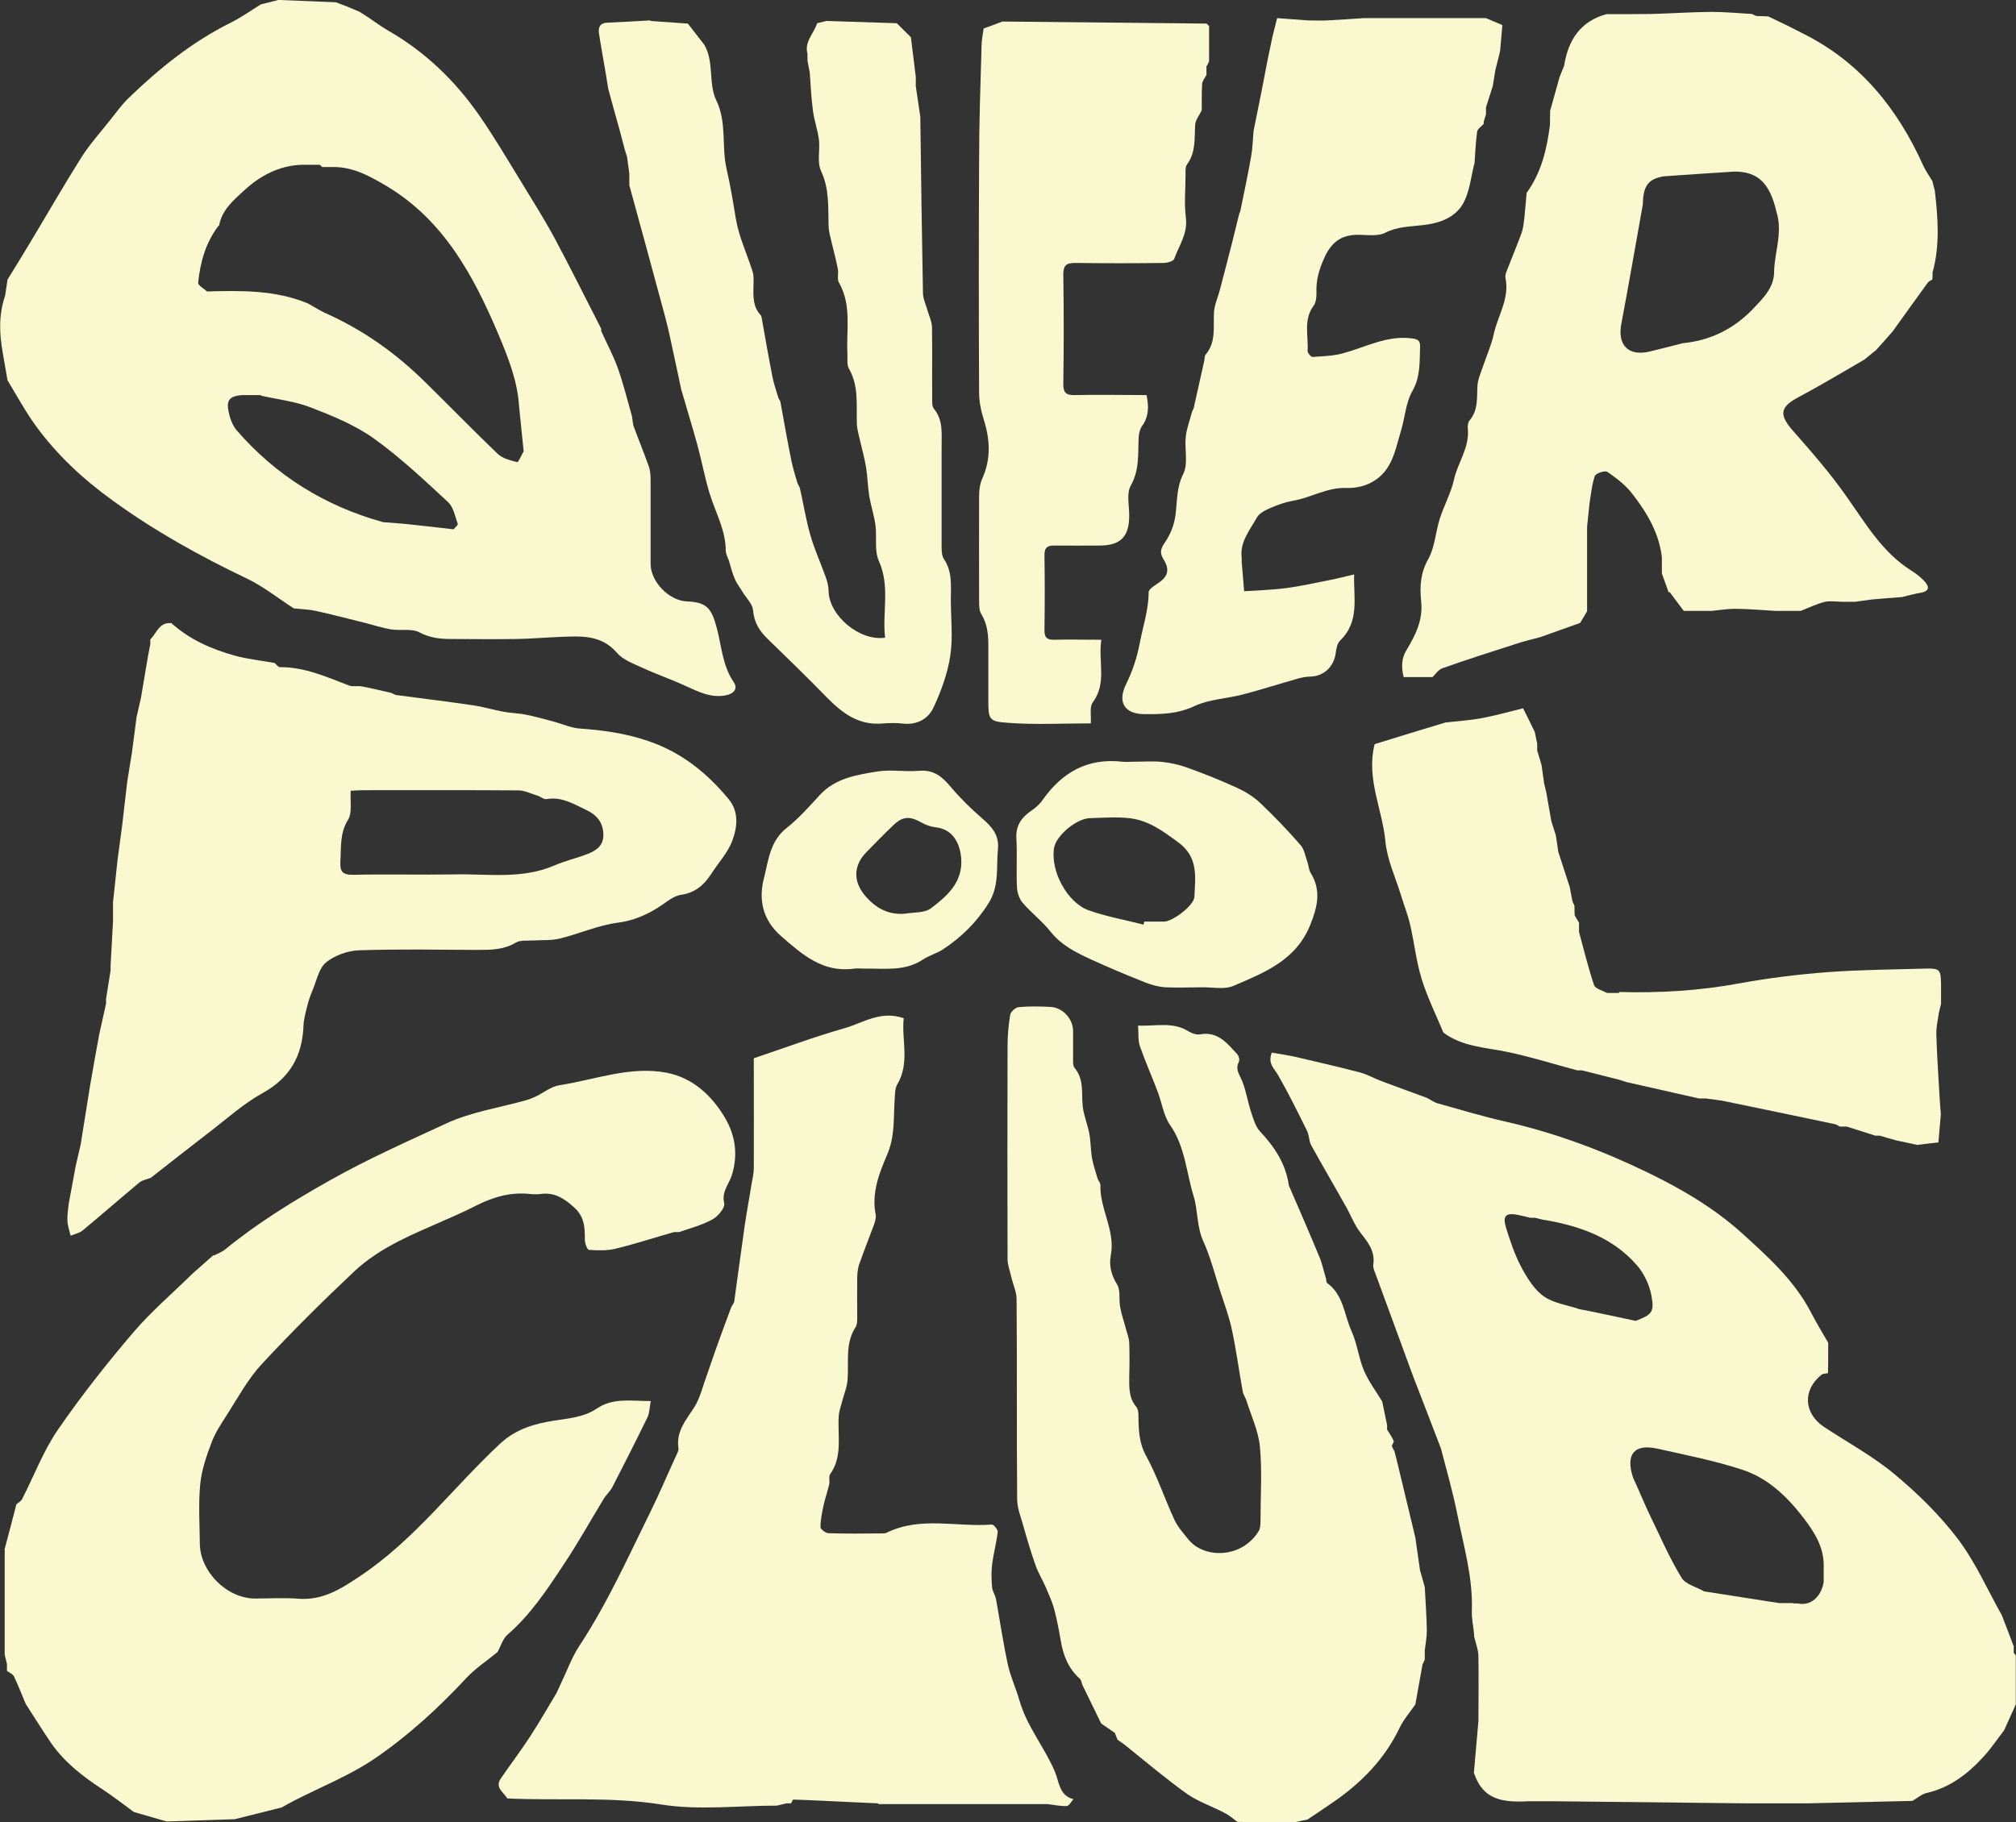 <svg width="146" height="132" viewBox="0 0 146 132" fill="none" xmlns="http://www.w3.org/2000/svg">
<rect x="0" y="0" width="146" height="132" fill="#333333" stroke="none"/>
<g clip-path="url(#clip0_15_537)">
<path d="M145.835 119.215C145.835 119.393 145.835 119.557 145.835 119.735C145.89 119.79 145.931 119.844 145.985 119.899C145.985 121.089 145.985 122.278 145.985 123.468C145.699 124.097 145.426 124.712 145.14 125.341C144.662 125.957 144.226 126.613 143.707 127.188C142.562 128.459 141.252 129.485 139.533 129.881C139.165 129.963 138.838 130.264 138.497 130.456C135.946 130.51 133.408 130.579 130.858 130.634C129.439 130.634 128.02 130.634 126.615 130.634C121.964 130.579 117.326 130.538 112.674 130.483C111.992 130.483 111.31 130.483 110.642 130.483C108.35 130.62 107.313 130.087 106.74 128.418C106.849 127.174 106.958 125.916 107.068 124.671C107.068 123.113 107.095 121.554 107.068 119.995C107.068 119.502 106.863 119.024 106.754 118.532C106.754 118.477 106.754 118.422 106.754 118.367C106.699 117.807 106.576 117.246 106.59 116.699C106.686 114.251 105.976 111.913 105.512 109.561C105.199 108.002 104.749 106.471 104.353 104.925C103.671 103.161 103.003 101.397 102.32 99.647C101.434 97.227 100.547 94.82 99.66 92.4C99.565 92.14 99.415 91.839 99.456 91.593C99.606 90.567 98.992 89.911 98.446 89.186C98.078 88.694 97.86 88.106 97.56 87.559C96.7 86.014 95.8 84.496 94.954 82.951C94.791 82.65 94.818 82.239 94.654 81.911C93.986 80.558 93.317 79.204 92.567 77.891C92.294 77.412 91.79 77.057 92.103 76.25C92.649 76.346 93.222 76.428 93.781 76.551C95.35 76.92 96.932 77.276 98.487 77.686C99.019 77.823 99.524 78.123 100.042 78.315C101.134 78.725 102.239 79.122 103.344 79.532C103.589 79.655 103.821 79.833 104.08 79.915C105.731 80.38 107.381 80.872 109.059 81.255C112.606 82.062 115.975 83.32 119.235 84.892C121.732 86.096 124.119 87.49 126.192 89.364C128.075 91.073 129.957 92.769 131.158 95.08C131.54 95.832 131.99 96.543 132.399 97.268C132.399 97.432 132.399 97.61 132.399 97.774C132.399 98.334 132.399 98.909 132.385 99.469C132.222 99.51 132.017 99.497 131.908 99.592C130.53 100.7 130.626 102.382 132.099 103.367C133.818 104.502 135.646 105.486 137.214 106.799C138.892 108.194 140.488 109.766 141.798 111.489C143.066 113.171 143.939 115.168 144.976 117.014C145.262 117.752 145.549 118.491 145.822 119.229L145.835 119.215ZM111.842 88.379C111.61 88.325 111.392 88.27 111.16 88.215C111.051 88.215 110.942 88.215 110.819 88.215C110.532 88.147 110.246 88.065 109.946 88.01C109.046 87.832 108.8 88.065 109.073 88.954C109.373 89.911 109.7 90.895 110.164 91.771C110.587 92.564 111.105 93.412 111.801 93.904C112.51 94.41 113.506 94.533 114.379 94.834C114.707 94.902 115.034 94.957 115.361 95.025C116.398 95.244 117.421 95.463 118.458 95.681C119.604 95.244 119.822 95.066 119.604 93.89C119.467 93.097 119.072 92.263 118.553 91.661C116.794 89.637 114.406 88.803 111.828 88.366L111.842 88.379ZM129.862 116.152H130.203C131.103 116.357 131.894 115.687 132.072 114.607C132.072 114.265 132.072 113.923 132.072 113.595C132.14 112.132 131.417 110.997 130.571 109.903C129.412 108.399 128.034 107.086 126.233 106.484C124.214 105.814 122.1 105.404 120.027 104.939C118.362 104.57 117.721 105.336 118.253 106.99C118.321 107.195 118.444 107.401 118.526 107.606C118.853 108.344 119.167 109.096 119.522 109.835C120.245 111.325 120.913 112.87 121.773 114.279C122.059 114.771 122.85 114.949 123.41 115.277C124.31 115.414 125.224 115.564 126.124 115.701C127.024 115.838 127.938 115.988 128.839 116.125C129.18 116.125 129.521 116.125 129.862 116.125V116.152Z" fill="#FAF8CE"/>
<path d="M20.258 5.26197e-06C21.608 0.055 22.972 0.109 24.323 0.164C24.609 0.273 24.895 0.383 25.182 0.492C25.468 0.615 25.741 0.725 26.028 0.848C26.205 0.957 26.369 1.067 26.546 1.176C27.064 1.518 27.555 1.887 28.087 2.202C30.761 3.733 32.93 5.812 34.676 8.314C35.754 9.859 36.709 11.487 37.691 13.086C38.523 14.454 39.382 15.808 40.146 17.216C41.319 19.404 42.411 21.619 43.543 23.821C43.543 23.876 43.529 23.944 43.543 23.985C43.938 24.874 44.416 25.749 44.743 26.665C45.139 27.787 45.425 28.949 45.753 30.098C45.821 30.371 45.807 30.672 45.903 30.918C46.257 31.889 46.653 32.833 46.994 33.803C47.089 34.09 47.117 34.405 47.117 34.72C47.117 36.757 47.117 38.808 47.117 40.846C47.117 42.145 48.467 43.526 49.763 43.567C51.195 43.622 51.536 44.073 51.918 45.522C52.259 46.822 52.328 48.23 53.132 49.406C53.46 49.885 53.16 50.267 52.519 50.377C51.441 50.568 50.554 50.09 49.627 49.679C48.59 49.201 47.512 48.832 46.476 48.353C45.848 48.066 45.111 47.792 44.675 47.286C43.516 45.946 42.029 46.083 40.528 46.138C39.491 46.179 38.441 46.275 37.404 46.288C35.822 46.316 34.24 46.288 32.644 46.288C31.852 46.288 31.129 46.206 30.379 45.81C29.806 45.509 29.001 45.7 28.306 45.591C27.665 45.481 27.037 45.276 26.396 45.112C25.223 44.825 24.05 44.511 22.863 44.251C22.345 44.141 21.799 44.128 21.281 44.073C20.148 43.348 19.084 42.487 17.884 41.912C14.474 40.285 11.2 38.466 8.131 36.237C6.03 34.72 4.161 32.983 2.633 30.904C1.856 29.838 1.228 28.675 0.546 27.554C0.423 26.87 0.314 26.187 0.192 25.517C-0.054 24.136 -0.095 22.768 0.369 21.428C0.423 21.031 0.492 20.635 0.546 20.252C1.092 19.363 1.651 18.461 2.183 17.572C3.424 15.507 4.625 13.415 5.907 11.377C6.521 10.42 7.299 9.558 8.008 8.656C8.431 8.136 8.813 7.589 9.29 7.124C11.541 4.95 13.942 3.008 16.765 1.614C17.502 1.244 18.184 0.752 18.893 0.315C19.344 0.205 19.794 0.096 20.244 -0.027L20.258 5.26197e-06ZM15.838 16.341C14.897 17.558 14.501 18.994 14.351 20.484C14.337 20.676 14.774 20.908 14.992 21.113C17.461 21.045 19.944 21.004 22.29 21.975C22.713 22.207 23.108 22.467 23.545 22.672C26.26 23.876 28.633 25.558 30.747 27.636C32.521 29.373 34.253 31.164 36.04 32.873C36.395 33.215 36.968 33.352 37.459 33.475C37.541 33.502 37.759 32.969 37.923 32.696C37.813 31.616 37.704 30.549 37.595 29.469C37.486 27.609 36.804 25.899 36.095 24.218C34.294 19.965 32.139 15.958 28.006 13.483C26.873 12.813 25.714 12.157 24.35 12.102C24.009 12.102 23.681 12.102 23.34 12.102C23.286 12.047 23.218 11.992 23.163 11.938C22.713 11.938 22.263 11.938 21.813 11.938C20.189 12.006 18.839 12.731 17.679 13.798C16.902 14.509 16.056 15.22 15.865 16.355L15.838 16.341ZM18.893 28.621C18.784 28.621 18.675 28.621 18.566 28.621C18.512 28.621 18.443 28.621 18.389 28.621H17.543C16.656 28.689 16.384 28.963 16.547 29.783C16.643 30.262 16.82 30.795 17.134 31.164C19.985 34.46 23.545 36.661 27.746 37.824C28.306 37.865 28.865 37.906 29.424 37.96C30.57 38.084 31.702 38.207 32.848 38.343C32.957 38.207 33.189 38.029 33.148 37.947C32.957 37.4 32.834 36.73 32.453 36.374C30.72 34.774 28.988 33.133 27.078 31.766C25.7 30.781 24.077 30.125 22.495 29.51C21.362 29.072 20.108 28.935 18.907 28.662L18.893 28.621Z" fill="#FAF8CE"/>
<path d="M15.495 90.949C15.768 90.799 16.068 90.703 16.3 90.511C18.66 88.583 21.238 86.997 23.884 85.507C26.626 83.961 29.491 82.69 32.328 81.377C34.129 80.543 36.175 80.242 38.112 79.695C38.357 79.627 38.589 79.531 38.821 79.421C39.38 79.148 39.913 78.71 40.499 78.615C43.091 78.218 45.655 77.193 48.302 77.712C50.157 78.081 51.535 79.326 52.517 80.994C53.294 82.334 53.444 83.715 52.994 85.151C52.776 85.808 52.244 86.327 52.449 87.175C52.517 87.49 51.998 88.118 51.589 88.337C50.866 88.734 50.048 88.953 49.257 89.226C49.106 89.281 48.916 89.226 48.752 89.267C47.361 89.664 45.983 90.115 44.578 90.457C43.964 90.607 43.295 90.58 42.654 90.539C42.532 90.539 42.354 90.06 42.354 89.8C42.354 88.912 42.341 88.132 41.549 87.435C40.813 86.778 40.131 86.355 39.149 86.491C38.903 86.519 38.63 86.519 38.385 86.491C36.993 86.341 35.752 86.696 34.497 87.325C32.656 88.269 30.691 88.98 28.85 89.924C27.717 90.511 26.599 91.209 25.671 92.084C23.366 94.258 21.102 96.501 18.946 98.826C17.937 99.92 17.214 101.273 16.409 102.531C16 103.16 15.577 103.803 15.318 104.501C14.949 105.485 14.595 106.497 14.499 107.536C14.363 108.945 14.458 110.367 14.472 111.789C14.472 113.84 16.436 115.796 18.469 115.796C19.519 115.796 20.57 115.727 21.606 115.809C23.366 115.946 24.675 115.112 26.081 114.168C30.023 111.543 32.819 107.741 36.229 104.569C37.389 103.489 38.78 103.119 40.172 102.901C41.249 102.737 42.3 102.654 43.214 102.039C44.4 101.232 45.696 101.492 47.129 101.492C47.033 101.957 47.047 102.354 46.883 102.682C46.065 104.377 45.205 106.046 44.346 107.728C44.182 108.042 43.882 108.302 43.705 108.603C42.722 110.216 41.809 111.871 40.758 113.43C39.585 115.208 38.398 116.985 36.761 118.408C36.407 118.708 36.27 119.255 36.025 119.679C35.275 120.295 34.442 120.842 33.774 121.553C31.769 123.713 29.586 125.71 27.172 127.364C25.371 128.595 23.298 129.416 21.347 130.414C21.02 130.578 20.706 130.756 20.392 130.933C19.26 131.221 18.128 131.494 16.995 131.781C15.359 131.836 13.708 131.891 12.071 131.945C11.28 131.713 10.489 131.494 9.698 131.262C8.961 130.728 8.252 130.168 7.488 129.662C6.042 128.718 4.691 127.693 3.696 126.257C3.068 125.327 2.468 124.37 1.868 123.44C1.581 122.77 1.322 122.086 1.008 121.43C0.926 121.265 0.681 121.17 0.504 121.033C0.504 120.924 0.504 120.814 0.504 120.719C0.504 120.664 0.504 120.595 0.504 120.541C0.449 120.308 0.394 120.089 0.34 119.857C0.34 117.3 0.34 114.756 0.34 112.199C0.626 111.119 0.913 110.052 1.186 108.972C1.322 108.849 1.513 108.753 1.595 108.603C2.454 106.935 3.123 105.13 4.173 103.598C5.864 101.137 7.72 98.785 9.657 96.515C10.953 94.997 12.494 93.684 13.926 92.275C14.431 91.824 14.949 91.373 15.454 90.922L15.495 90.949Z" fill="#FAF8CE"/>
<path d="M120.845 42.91C120.681 42.459 120.517 41.994 120.354 41.543C120.354 41.434 120.354 41.324 120.354 41.215C120.354 41.105 120.354 40.982 120.354 40.873C120.354 40.709 120.354 40.531 120.354 40.367C120.149 38.589 119.262 37.126 118.212 35.772C117.735 35.143 117.066 34.637 116.411 34.186C116.234 34.063 115.566 34.282 115.497 34.487C115.279 35.116 115.225 35.8 115.115 36.456C115.061 37.017 114.993 37.591 114.938 38.152C114.938 38.835 114.938 39.519 114.938 40.203C114.938 40.367 114.938 40.545 114.938 40.709C114.938 41.611 114.938 42.528 114.938 43.43C114.938 43.717 114.938 43.991 114.938 44.278C114.774 44.565 114.597 44.852 114.433 45.126C113.478 45.468 112.51 45.809 111.555 46.151C110.928 46.315 110.3 46.466 109.7 46.671C107.94 47.232 106.194 47.792 104.462 48.408C104.175 48.503 103.971 48.831 103.739 49.05H101.652C101.488 48.353 101.474 47.737 101.856 47.095C102.511 46.014 103.07 44.907 102.92 43.539C102.811 42.514 102.866 41.516 103.425 40.517C103.916 39.656 103.957 38.548 104.271 37.577C104.571 36.62 105.076 35.731 105.294 34.76C105.567 33.516 106.426 32.436 106.303 31.082C106.276 30.863 106.303 30.59 106.44 30.439C107.067 29.687 106.944 28.812 106.999 27.937C107.026 27.486 107.231 27.034 107.381 26.597C107.64 25.804 107.995 25.038 108.172 24.231C108.459 22.877 109.332 21.647 109.032 20.17C109.004 20.033 109.032 19.883 109.072 19.746C109.441 18.789 109.836 17.845 110.191 16.888C110.3 16.573 110.341 16.232 110.382 15.903C110.45 15.261 110.505 14.618 110.559 13.975C111.623 12.498 112.033 10.803 112.251 9.025C112.251 8.683 112.251 8.355 112.264 8.013C112.483 7.22 112.715 6.427 112.933 5.62C113.042 5.333 113.151 5.059 113.274 4.772C113.56 2.926 114.433 1.545 116.343 1.025C117.434 1.025 118.526 1.025 119.617 1.012C121.049 0.971 122.495 0.875 123.928 0.861C124.91 0.861 125.892 0.957 126.874 1.012C126.983 1.066 127.106 1.121 127.215 1.162C127.501 1.162 127.774 1.176 128.061 1.19C128.511 1.408 128.975 1.627 129.425 1.846C129.82 2.051 130.216 2.242 130.612 2.448C134.731 4.512 137.432 7.876 139.287 12.006C139.465 12.389 139.724 12.745 139.942 13.114C139.997 13.346 140.051 13.565 140.119 13.797C140.351 15.794 140.501 17.777 139.956 19.746C139.956 19.91 139.956 20.074 139.942 20.252C139.833 20.32 139.683 20.375 139.615 20.471C138.755 21.647 137.923 22.823 137.064 24.012C136.668 24.463 136.273 24.915 135.863 25.366C135.577 25.599 135.291 25.817 135.018 26.05C133.449 26.952 131.894 27.896 130.298 28.744C128.893 29.482 128.811 30.029 129.861 31.219C131.198 32.737 132.535 34.268 133.695 35.923C135.1 37.892 136.3 40.011 138.428 41.338C138.755 41.543 139.083 41.803 139.342 42.076C139.71 42.459 139.792 42.815 139.096 42.938C138.633 43.02 138.182 43.143 137.732 43.252C136.996 43.307 136.259 43.362 135.522 43.43C135.127 43.485 134.731 43.539 134.336 43.594C134.049 43.594 133.776 43.594 133.49 43.594C133.053 43.594 132.59 43.512 132.167 43.594C131.567 43.745 130.994 44.018 130.421 44.251C129.807 44.251 129.179 44.251 128.565 44.251C127.597 44.196 126.642 44.114 125.674 44.1C125.101 44.1 124.541 44.196 123.968 44.251C123.286 44.251 122.604 44.251 121.936 44.251C121.595 43.799 121.254 43.348 120.913 42.883L120.845 42.91ZM128.484 19.568C128.552 18.16 129.111 16.765 128.647 15.329C128.17 13.25 127.283 12.416 125.592 12.43C123.9 12.539 122.195 12.649 120.504 12.772C119.371 12.95 118.989 13.469 118.976 14.809C118.457 17.681 117.966 20.566 117.421 23.438C117.121 24.97 117.898 25.817 119.426 25.475C120.244 25.284 121.049 25.065 121.868 24.86C123.914 24.669 125.633 23.78 127.01 22.317C127.72 21.564 128.525 20.785 128.484 19.582V19.568Z" fill="#FAF8CE"/>
<path d="M100.972 105.076C101.027 105.308 101.095 105.527 101.15 105.759C101.6 107.633 102.05 109.506 102.5 111.379C102.609 112.173 102.732 112.966 102.841 113.759C102.95 114.155 103.073 114.552 103.182 114.962C103.237 116.029 103.319 117.082 103.332 118.148C103.332 118.613 103.237 119.092 103.182 119.557C103.182 119.666 103.182 119.789 103.182 119.899C103.182 120.008 103.182 120.117 103.182 120.227L103.018 120.582C102.841 121.54 102.677 122.511 102.5 123.468C102.118 124.028 101.654 124.548 101.368 125.15C100.277 127.433 98.585 129.156 96.525 130.565C95.912 130.989 95.298 131.399 94.684 131.809C94.397 131.864 94.124 131.919 93.838 131.987C92.992 131.987 92.147 131.987 91.301 132.001C90.742 132.001 90.182 131.987 89.609 131.973C89.309 131.754 89.023 131.495 88.695 131.331C87.795 130.852 86.786 130.524 85.967 129.949C84.398 128.828 82.939 127.584 81.438 126.38C81.275 126.257 81.097 126.148 80.934 126.025C80.865 125.861 80.797 125.697 80.743 125.533C80.415 125.3 80.074 125.081 79.747 124.849C79.297 123.919 78.847 123.003 78.396 122.073C78.328 121.923 78.314 121.704 78.205 121.608C77.387 120.883 77.005 119.94 76.828 118.887C76.691 118.094 76.541 117.301 76.337 116.535C76.186 115.988 75.941 115.468 75.723 114.949C75.491 114.429 75.191 113.937 75 113.403C74.659 112.432 74.359 111.434 74.086 110.45C73.909 109.834 73.663 109.219 73.663 108.59C73.622 103.763 73.663 98.936 73.622 94.122C73.622 93.589 73.363 93.042 73.24 92.509C73.145 92.071 72.967 91.633 72.967 91.196C72.954 86.054 72.954 80.926 72.967 75.785C72.967 75.019 73.035 74.253 73.158 73.515C73.199 73.282 73.554 72.968 73.786 72.954C74.55 72.886 75.314 72.899 76.077 72.94C76.95 72.981 77.701 73.788 77.714 74.663C77.714 75.32 77.714 75.963 77.714 76.619C77.714 76.865 77.687 77.193 77.823 77.357C78.519 78.191 78.314 79.162 78.41 80.12C78.478 80.79 78.765 81.446 78.888 82.116C78.997 82.69 78.983 83.292 79.078 83.866C79.174 84.372 79.338 84.878 79.488 85.371C79.542 85.535 79.692 85.685 79.692 85.835C79.638 87.586 80.797 89.145 80.442 90.963C80.306 91.688 80.484 92.372 80.906 93.056C81.165 93.493 81.016 94.15 81.125 94.697C81.22 95.23 81.411 95.763 81.547 96.283C81.629 96.611 81.766 96.925 81.779 97.254C81.807 98.074 81.807 98.895 81.779 99.729C81.779 100.495 81.738 101.247 82.284 101.903C82.434 102.067 82.448 102.382 82.448 102.628C82.461 103.612 82.489 104.529 83.007 105.472C83.812 106.935 84.344 108.563 85.053 110.094C85.299 110.614 85.708 111.079 86.076 111.53C87.236 112.938 89.95 112.884 91.151 110.915C91.273 110.723 91.287 110.422 91.287 110.176C91.287 108.385 91.41 106.593 91.246 104.816C91.137 103.667 90.619 102.573 90.264 101.452C90.196 101.233 90.046 101.042 90.005 100.823C89.732 99.346 89.541 97.855 89.227 96.379C89.023 95.394 88.668 94.45 88.354 93.48C87.972 92.29 87.659 91.046 87.14 89.91C86.663 88.844 86.758 87.682 86.445 86.656C85.913 84.933 85.831 83.06 84.74 81.501C84.276 80.831 84.153 79.942 83.866 79.149C83.444 78.027 82.953 76.933 82.557 75.798C82.407 75.374 82.461 74.868 82.421 74.294C83.716 74.349 84.93 73.993 86.063 74.704C86.308 74.855 86.663 74.978 86.936 74.923C88.218 74.704 88.886 75.593 89.609 76.373C89.719 76.496 89.787 76.783 89.718 76.92C89.432 77.48 89.787 77.863 89.964 78.328C90.25 79.039 90.36 79.819 90.605 80.557C90.769 81.049 90.919 81.596 91.246 81.952C92.297 83.073 93.101 84.277 93.333 85.822C93.333 85.876 93.361 85.931 93.388 85.986C94.111 87.668 94.847 89.336 95.543 91.032C95.761 91.538 95.871 92.098 96.034 92.632C96.061 92.741 96.048 92.905 96.116 92.946C97.303 93.794 97.344 95.244 97.876 96.42C98.285 97.322 98.394 98.361 98.776 99.278C99.117 100.071 99.649 100.782 100.099 101.52C100.222 102.094 100.331 102.655 100.454 103.229C100.454 103.339 100.454 103.448 100.454 103.558C100.563 103.735 100.672 103.9 100.781 104.077C100.836 104.187 100.89 104.296 100.945 104.405C100.89 104.515 100.85 104.638 100.795 104.747C100.85 104.857 100.904 104.98 100.959 105.089L100.972 105.076Z" fill="#FAF8CE"/>
<path d="M63.581 130.633C62.394 130.578 61.207 130.523 60.02 130.468C59.161 130.427 58.315 130.386 57.456 130.359C57.401 130.359 57.346 130.537 57.292 130.633C57.183 130.633 57.074 130.633 56.951 130.633C56.719 130.687 56.487 130.742 56.269 130.797C53.472 130.797 50.608 131.152 47.88 130.715C44.156 130.127 40.445 130.455 36.735 130.277C36.489 129.826 35.807 129.511 36.271 128.828C36.967 127.816 37.703 126.845 38.372 125.819C39.054 124.78 39.668 123.686 40.309 122.633C40.418 122.4 40.514 122.182 40.623 121.949C41.059 121.047 41.4 120.076 41.946 119.242C43.965 116.179 45.465 112.842 47.075 109.574C47.757 108.193 48.357 106.771 48.998 105.376C49.066 105.225 49.162 105.048 49.135 104.897C48.957 103.707 49.653 102.901 50.253 101.984C50.703 101.287 50.894 100.412 51.194 99.605C51.426 98.949 51.645 98.292 51.877 97.636C52.218 96.665 52.586 95.708 52.941 94.737C52.995 94.573 53.145 94.436 53.172 94.286C53.431 92.467 53.663 90.648 53.923 88.843C54.073 87.818 54.264 86.806 54.427 85.78C54.495 85.397 54.591 85.001 54.591 84.618C54.605 82.211 54.591 79.791 54.591 77.384C54.591 77.083 54.591 76.769 54.591 76.659C56.869 75.894 58.983 75.1 61.152 74.485C62.503 74.102 63.771 73.172 65.449 73.76C65.272 75.292 65.913 76.96 64.986 78.546C64.808 78.834 64.822 79.244 64.794 79.613C64.699 80.98 64.835 82.293 64.235 83.674C63.676 84.973 63.103 86.436 63.417 87.982C63.458 88.214 63.376 88.488 63.294 88.72C62.939 89.677 62.557 90.635 62.216 91.606C62.121 91.893 62.094 92.207 62.08 92.522C62.066 93.452 62.08 94.395 62.08 95.325C62.08 95.599 62.094 95.94 61.957 96.145C61.193 97.335 61.48 98.648 61.384 99.933C61.343 100.508 61.098 101.055 60.961 101.615C60.88 101.943 60.757 102.258 60.743 102.586C60.648 104.008 61.043 105.485 60.116 106.798C59.993 106.976 60.116 107.304 60.047 107.55C59.925 108.056 59.747 108.562 59.638 109.068C59.529 109.587 59.42 110.107 59.42 110.627C59.42 110.777 59.788 111.051 59.993 111.064C61.289 111.105 62.598 111.092 63.894 111.078C64.003 111.078 64.126 111.078 64.222 111.023C66.677 109.82 69.296 110.64 71.833 110.435C71.97 110.435 72.27 110.805 72.256 110.969C72.161 111.775 71.942 112.555 71.847 113.362C71.779 113.895 71.806 114.442 71.847 114.975C71.874 115.276 72.079 115.55 72.133 115.85C72.42 117.437 72.652 119.023 72.993 120.595C73.184 121.471 73.579 122.291 73.825 123.166C74.357 125.04 75.626 126.544 76.376 128.294C76.717 129.046 76.676 130.058 77.74 130.332C77.576 130.509 77.426 130.81 77.262 130.824C76.799 130.851 76.335 130.742 75.857 130.687C71.779 130.687 67.7 130.687 63.621 130.687L63.581 130.633Z" fill="#FAF8CE"/>
<path d="M9.536 54.658C9.659 53.755 9.768 52.839 9.891 51.937C10 51.486 10.095 51.02 10.204 50.569C10.382 49.544 10.545 48.532 10.723 47.506C10.777 47.219 10.832 46.932 10.886 46.658C10.886 46.549 10.886 46.426 10.886 46.316C11.35 45.865 11.527 45.045 12.414 45.141C13.737 46.33 15.32 47.028 16.998 47.492C17.939 47.752 18.921 47.848 19.89 48.026C20.012 48.135 20.149 48.327 20.271 48.327C22.058 48.313 23.654 49.038 25.264 49.653C25.537 49.763 25.878 49.667 26.192 49.721C26.901 49.858 27.597 50.022 28.306 50.186C28.442 50.214 28.565 50.337 28.702 50.35C30.543 50.597 32.398 50.815 34.24 51.089C35.004 51.198 35.754 51.431 36.518 51.568C37.036 51.663 37.582 51.663 38.1 51.773C38.782 51.909 39.451 52.101 40.119 52.279C40.733 52.443 41.32 52.716 41.947 52.771C43.652 52.894 45.303 53.113 46.967 53.687C49.368 54.508 51.209 55.998 52.778 57.899C53.542 58.829 53.392 59.977 53.01 60.962C52.669 61.823 51.987 62.548 51.482 63.341C50.964 64.134 50.309 64.681 49.327 64.818C48.959 64.873 48.59 65.092 48.29 65.31C47.212 66.103 46.094 66.664 44.716 66.842C43.297 67.033 41.933 67.649 40.528 67.991C39.914 68.141 39.246 68.086 38.605 68.127C38.182 68.155 37.691 68.086 37.364 68.278C36.477 68.811 35.549 68.811 34.581 68.811C31.716 68.797 28.852 68.743 26.001 68.838C25.182 68.866 24.241 69.208 23.613 69.714C23.095 70.138 22.931 71.026 22.645 71.71C22.481 72.093 22.345 72.49 22.249 72.886C22.127 73.365 21.99 73.857 21.977 74.349C21.881 76.51 20.994 78.082 19.03 79.176C17.639 79.942 16.438 81.036 15.17 82.007C13.751 83.101 12.332 84.209 10.927 85.316C10.655 85.426 10.313 85.48 10.095 85.658C8.717 86.807 7.367 87.983 5.989 89.131C5.757 89.323 5.403 89.391 5.116 89.514C5.034 89.159 4.898 88.803 4.884 88.434C4.857 88.024 4.939 87.6 4.98 87.176C5.144 86.273 5.321 85.357 5.485 84.455C5.607 83.949 5.716 83.429 5.839 82.923C5.948 82.239 6.057 81.556 6.167 80.872C6.289 80.134 6.399 79.395 6.521 78.657C6.63 78.028 6.74 77.399 6.849 76.783C6.958 76.154 7.081 75.539 7.19 74.91C7.353 74.171 7.517 73.433 7.681 72.695C7.681 72.585 7.681 72.462 7.681 72.353C7.79 71.669 7.899 70.985 8.008 70.302C8.008 70.192 8.008 70.069 8.008 69.96C8.063 68.879 8.131 67.799 8.185 66.719V65.693C8.185 65.584 8.185 65.461 8.185 65.351C8.295 64.326 8.404 63.3 8.513 62.288C8.622 61.441 8.745 60.593 8.854 59.731C8.977 58.706 9.086 57.694 9.209 56.668C9.318 55.984 9.427 55.301 9.536 54.617V54.658ZM25.401 57.256C25.346 58.049 25.523 58.87 25.209 59.376C24.596 60.36 24.718 61.372 24.65 62.398C24.609 63.136 24.8 63.382 25.578 63.369C28.006 63.314 30.448 63.382 32.876 63.341C35.304 63.287 37.786 63.711 40.133 62.699C40.924 62.357 41.77 62.165 42.575 61.851C43.229 61.591 43.748 61.222 43.693 60.36C43.639 59.499 43.161 59.007 42.465 58.678C41.565 58.254 40.692 57.694 39.587 57.885C39.383 57.926 39.137 57.694 38.892 57.625C38.441 57.489 37.991 57.256 37.541 57.256C33.776 57.229 30.011 57.242 26.246 57.242C25.973 57.242 25.701 57.27 25.373 57.283L25.401 57.256Z" fill="#FAF8CE"/>
<path d="M47.103 1.518C48.003 1.586 48.917 1.641 49.817 1.709C50.213 2.215 50.608 2.721 51.004 3.241C51.741 4.499 51.277 6.044 51.877 7.275C52.655 8.888 52.245 10.611 52.614 12.211C52.9 13.442 53.091 14.645 53.296 15.876C53.514 17.161 54.1 18.392 54.496 19.65C54.605 19.992 54.578 20.375 54.564 20.744C54.551 21.482 54.523 22.221 55.083 22.823C55.124 22.863 55.137 22.918 55.151 22.973C55.41 24.409 55.656 25.858 55.942 27.294C56.038 27.8 56.215 28.292 56.365 28.798C56.392 28.908 56.488 28.99 56.515 29.099C56.774 30.508 57.02 31.93 57.306 33.338C57.415 33.871 57.579 34.405 57.729 34.924C57.77 35.089 57.893 35.225 57.934 35.389C58.193 36.524 58.37 37.687 58.697 38.794C58.984 39.806 59.434 40.777 59.789 41.775C59.912 42.117 60.007 42.473 60.007 42.828C60.048 44.579 62.231 46.466 64.099 46.192C63.881 44.36 64.481 42.5 63.649 40.64C63.308 39.888 63.513 38.917 63.404 38.056C63.308 37.345 63.076 36.661 62.953 35.95C62.844 35.253 62.831 34.555 62.722 33.858C62.612 33.201 62.435 32.559 62.285 31.916C62.19 31.506 62.067 31.096 62.053 30.672C62.012 29.331 62.203 27.964 61.48 26.706C61.317 26.419 61.385 25.995 61.371 25.626C61.276 23.903 61.699 22.111 60.757 20.471C60.607 20.211 60.744 19.8 60.675 19.472C60.553 18.843 60.389 18.228 60.239 17.613C60.144 17.202 60.021 16.792 60.007 16.368C59.966 15.028 60.075 13.688 59.461 12.389C59.161 11.76 59.393 10.885 59.311 10.133C59.216 9.421 58.97 8.738 58.875 8.027C58.752 7.11 58.711 6.181 58.643 5.251C58.588 4.964 58.534 4.69 58.479 4.403C58.479 4.348 58.479 4.28 58.479 4.225C58.479 4.116 58.479 4.006 58.479 3.897C58.234 3.008 58.957 2.42 59.175 1.682C59.407 1.627 59.625 1.572 59.857 1.518C61.548 1.572 63.24 1.627 64.945 1.682C65.286 2.024 65.627 2.365 65.968 2.694L66.323 5.579V5.921C66.323 6.03 66.323 6.14 66.323 6.249C66.432 6.987 66.541 7.726 66.65 8.464C66.705 12.717 66.759 16.956 66.841 21.209C66.841 21.66 67.073 22.111 67.196 22.563C67.305 22.932 67.482 23.301 67.496 23.684C67.523 25.38 67.496 27.089 67.51 28.785C67.51 29.058 67.482 29.414 67.632 29.605C68.342 30.466 68.178 31.465 68.192 32.449C68.192 34.774 68.192 37.099 68.192 39.423C68.192 39.779 68.178 40.216 68.355 40.49C68.983 41.406 68.86 42.432 68.86 43.43C68.86 44.797 69.024 46.178 68.819 47.505C68.628 48.777 68.164 50.048 67.619 51.224C67.237 52.072 66.418 52.537 65.368 52.414C64.863 52.359 64.345 52.373 63.84 52.414C62.162 52.537 60.989 51.648 59.884 50.527C58.493 49.091 57.047 47.696 55.615 46.302C55.001 45.714 54.605 45.085 54.537 44.196C54.496 43.758 54.073 43.348 53.814 42.938C53.623 42.609 53.377 42.309 53.227 41.967C53.036 41.529 52.927 41.078 52.791 40.627C52.709 40.38 52.573 40.148 52.559 39.902C52.559 38.398 51.809 37.112 51.386 35.731C51.031 34.555 50.813 33.352 50.486 32.162C50.131 30.877 49.735 29.605 49.367 28.32C49.367 28.292 49.34 28.265 49.34 28.238C49.053 26.884 48.767 25.53 48.467 24.163C48.371 23.698 48.235 23.246 48.126 22.781C47.28 19.664 46.434 16.532 45.575 13.414C45.575 13.237 45.575 13.072 45.575 12.895C45.575 12.785 45.575 12.676 45.575 12.567C45.52 12.17 45.466 11.774 45.411 11.363C45.357 11.185 45.302 11.021 45.248 10.844C45.125 10.392 45.016 9.941 44.893 9.49C44.606 8.464 44.32 7.452 44.047 6.427C43.992 6.085 43.938 5.743 43.883 5.401C43.72 4.403 43.529 3.418 43.379 2.42C43.31 1.969 43.461 1.654 44.006 1.641C45.043 1.6 46.08 1.531 47.116 1.477L47.103 1.518Z" fill="#FAF8CE"/>
<path d="M106.757 11.91C106.539 12.799 106.443 13.756 106.048 14.577C105.488 15.739 104.288 16.163 103.101 16.3C102.146 16.423 101.232 16.395 100.318 16.86C99.814 17.12 99.104 17.024 98.49 17.011C97.249 16.97 96.472 17.448 95.926 18.638C95.53 19.5 95.299 20.293 95.339 21.223C95.339 21.523 95.312 21.893 95.148 22.125C94.371 23.151 94.766 24.313 94.698 25.421C94.698 25.571 94.944 25.858 95.053 25.858C95.803 25.803 96.567 25.79 97.29 25.585C98.9 25.147 100.414 24.299 102.187 24.505C102.637 24.559 102.869 24.628 102.842 25.134C102.801 26.227 102.883 27.28 102.283 28.333C101.805 29.168 101.751 30.248 101.464 31.191C101.205 32.039 101.028 32.955 100.591 33.707C99.95 34.842 98.75 35.389 97.522 35.348C96.09 35.294 94.944 36.059 93.621 36.278C93.075 36.374 92.543 36.565 92.038 36.784C91.656 36.948 91.206 37.167 91.029 37.482C90.524 38.398 89.774 39.246 89.924 40.422C89.924 40.504 89.924 40.586 89.924 40.681C89.978 41.392 90.047 42.117 90.101 42.828C91.124 42.76 92.161 42.733 93.184 42.596C94.221 42.459 95.244 42.227 96.281 42.022C96.854 41.912 97.413 41.762 98.068 41.611C98.013 43.28 98.49 45.002 97.058 46.397C96.84 46.602 96.772 46.999 96.731 47.327C96.594 48.298 95.885 48.968 94.944 49.009C94.644 49.009 94.33 49.064 94.03 49.146C92.679 49.529 91.356 49.953 90.006 50.308C88.846 50.609 87.578 50.65 86.514 51.142C85.313 51.717 84.126 51.744 82.885 51.73C81.412 51.73 80.921 50.842 81.548 49.57C82.012 48.626 82.34 47.655 82.544 46.575C82.776 45.358 83.185 44.168 83.185 42.897C83.185 42.705 83.526 42.473 83.758 42.322C84.577 41.803 84.754 41.31 84.263 40.517C83.949 40.011 84.072 39.724 84.386 39.259C84.781 38.685 85.054 37.96 85.136 37.263C85.259 36.264 85.204 35.307 85.695 34.323C86.064 33.584 85.777 32.545 85.873 31.643C85.941 31.027 86.173 30.412 86.336 29.81C86.364 29.728 86.418 29.66 86.445 29.578C86.705 28.415 86.964 27.253 87.223 26.091C87.25 25.954 87.223 25.776 87.319 25.68C88.096 24.751 87.85 23.657 87.919 22.59C87.96 22.057 88.205 21.537 88.342 21.004C88.655 19.828 88.955 18.652 89.255 17.476C89.419 16.806 89.583 16.149 89.747 15.479C89.747 15.425 89.801 15.384 89.815 15.329C90.088 14.002 90.374 12.676 90.606 11.336C90.715 10.734 90.729 10.105 90.783 9.49C90.974 8.546 91.165 7.603 91.356 6.646C91.506 5.893 91.643 5.128 91.793 4.376C91.915 3.815 92.025 3.241 92.147 2.68C92.257 2.229 92.379 1.777 92.489 1.312C93.225 1.367 93.962 1.422 94.698 1.477C95.176 1.477 95.653 1.504 96.131 1.477C97.017 1.436 97.89 1.367 98.777 1.312C101.723 1.312 104.67 1.312 107.616 1.312C108.012 1.477 108.408 1.654 108.803 1.818C108.749 2.447 108.694 3.063 108.639 3.692C108.53 4.143 108.421 4.594 108.298 5.059C108.23 5.456 108.176 5.852 108.107 6.235C107.944 6.755 107.78 7.261 107.616 7.781C107.616 7.945 107.616 8.122 107.616 8.287C107.562 8.464 107.507 8.628 107.453 8.806C107.453 8.861 107.453 8.916 107.453 8.97C107.289 9.162 107.003 9.326 106.975 9.545C106.866 10.324 106.839 11.103 106.784 11.883L106.757 11.91Z" fill="#FAF8CE"/>
<path d="M87.372 4.758C87.372 4.977 87.372 5.21 87.372 5.428C87.263 5.647 87.072 5.852 87.058 6.085C87.017 6.714 87.044 7.357 87.031 7.986C86.867 8.341 86.567 8.697 86.553 9.052C86.499 10.037 86.608 11.035 85.967 11.91C85.831 12.088 85.858 12.402 85.858 12.649C85.858 13.702 85.749 14.755 85.885 15.794C86.021 16.942 85.38 17.79 85.039 18.747C84.971 18.925 84.535 19.048 84.262 19.048C82.134 19.076 80.019 19.076 77.891 19.048C77.25 19.048 77.005 19.185 77.005 19.896C77.046 22.535 77.046 25.174 77.005 27.814C77.005 28.47 77.223 28.634 77.837 28.62C79.556 28.579 81.274 28.62 83.034 28.62C83.211 29.468 83.198 30.179 82.707 30.863C82.543 31.096 82.475 31.437 82.461 31.725C82.407 32.901 82.529 34.049 81.888 35.184C81.575 35.745 81.779 36.62 81.779 37.358C81.779 38.89 81.138 39.519 79.637 39.519C78.56 39.519 77.482 39.533 76.404 39.519C75.886 39.505 75.641 39.628 75.641 40.216C75.668 42.035 75.668 43.854 75.641 45.659C75.641 46.178 75.818 46.356 76.323 46.343C77.414 46.315 78.519 46.343 79.76 46.343C79.515 47.915 80.183 49.46 79.146 50.869C78.887 51.211 79.037 51.853 78.996 52.4C76.964 52.4 74.959 52.51 72.981 52.359C71.576 52.264 71.576 52.1 71.576 50.595C71.576 49.542 71.576 48.489 71.576 47.45C71.576 46.438 71.644 45.426 71.071 44.496C70.907 44.237 70.907 43.84 70.907 43.512C70.907 40.982 70.894 38.466 70.907 35.936C70.907 35.526 70.962 35.075 71.125 34.692C71.794 33.229 71.698 31.793 71.221 30.316C71.03 29.714 70.907 29.044 70.907 28.415C70.88 22.85 70.88 17.284 70.907 11.732C70.907 8.929 71.003 6.126 71.085 3.323C71.085 2.899 71.18 2.488 71.235 2.065C71.685 1.9 72.148 1.736 72.599 1.559C77.523 1.613 82.461 1.654 87.385 1.709C87.44 1.764 87.508 1.832 87.563 1.887C87.563 2.625 87.563 3.364 87.563 4.102C87.563 4.211 87.563 4.335 87.563 4.444C87.508 4.553 87.454 4.676 87.399 4.786L87.372 4.758Z" fill="#FAF8CE"/>
<path d="M117.286 71.859C120.205 71.942 123.097 71.764 125.989 71.23C128.076 70.847 130.204 70.588 132.318 70.424C134.692 70.246 137.079 70.232 139.452 70.164C140.475 70.136 140.557 70.246 140.571 71.271C140.571 71.75 140.571 72.229 140.571 72.721C140.516 72.953 140.462 73.172 140.407 73.405C140.339 73.911 140.216 74.417 140.23 74.909C140.271 76.331 140.366 77.74 140.448 79.162C140.475 79.681 140.516 80.201 140.557 80.721C140.503 81.404 140.434 82.074 140.38 82.758C139.875 82.813 139.357 82.867 138.852 82.936C138.347 82.826 137.829 82.717 137.324 82.608C136.929 82.498 136.533 82.389 136.137 82.266C136.028 82.266 135.919 82.266 135.81 82.266C135.128 82.047 134.446 81.828 133.75 81.609C133.587 81.609 133.423 81.609 133.246 81.609C133.123 81.555 133.014 81.459 132.877 81.432C130.163 80.857 127.448 80.297 124.734 79.736C124.338 79.681 123.942 79.626 123.547 79.572C123.383 79.572 123.206 79.572 123.042 79.572C121.282 79.175 119.536 78.779 117.777 78.382C117.613 78.328 117.436 78.273 117.272 78.218C116.372 77.986 115.458 77.767 114.557 77.534C114.448 77.534 114.339 77.534 114.216 77.534C112.525 77.083 110.847 76.55 109.128 76.194C107.546 75.866 105.895 75.825 104.531 74.799C103.999 73.514 103.372 72.256 102.962 70.93C102.567 69.658 102.43 68.318 102.13 67.019C101.967 66.28 101.68 65.583 101.462 64.858C101.066 63.559 100.453 62.274 100.33 60.934C100.112 58.609 98.925 56.394 99.552 53.905C101.23 53.385 102.962 52.852 104.695 52.332C105.568 52.236 106.455 52.182 107.328 52.018C108.323 51.826 109.319 51.553 110.301 51.307C110.588 51.881 110.874 52.442 111.147 53.016C111.202 53.303 111.27 53.577 111.324 53.864C111.324 54.028 111.324 54.206 111.324 54.37C111.434 54.712 111.529 55.053 111.638 55.409C111.706 55.86 111.761 56.312 111.829 56.763C111.884 56.995 111.938 57.214 111.993 57.447C112.116 58.13 112.225 58.814 112.348 59.484C112.457 59.826 112.566 60.168 112.675 60.51C112.729 60.906 112.798 61.303 112.852 61.699C113.125 62.561 113.412 63.409 113.684 64.27C113.753 64.612 113.807 64.94 113.875 65.282C113.93 65.391 113.984 65.514 114.025 65.624C114.025 65.856 114.025 66.075 114.039 66.308C114.148 66.485 114.244 66.663 114.353 66.841C114.353 67.06 114.353 67.278 114.353 67.511C114.707 68.796 115.021 70.109 115.444 71.367C115.54 71.627 116.058 71.75 116.385 71.928C116.672 71.928 116.945 71.928 117.231 71.928L117.286 71.859Z" fill="#FAF8CE"/>
<path d="M82.119 55.178C82.801 55.178 83.483 55.123 84.151 55.191C84.779 55.26 85.42 55.396 86.006 55.615C87.221 56.053 88.421 56.531 89.58 57.065C90.181 57.338 90.781 57.707 91.258 58.158C92.281 59.129 93.263 60.155 94.191 61.222C94.464 61.536 94.532 62.028 94.682 62.439C94.778 62.699 94.778 63.013 94.928 63.245C95.705 64.517 95.405 65.721 94.887 67.006C93.85 69.577 91.545 70.466 89.308 71.423C88.653 71.696 87.807 71.505 87.043 71.519C86.17 71.519 85.283 71.56 84.41 71.519C83.919 71.491 83.415 71.354 82.965 71.177C81.614 70.643 80.277 70.083 78.968 69.481C77.904 68.989 76.867 68.469 76.089 67.498C75.489 66.733 74.684 66.131 74.057 65.392C73.811 65.105 73.661 64.64 73.648 64.244C73.593 63.081 73.675 61.919 73.607 60.757C73.552 59.854 73.934 59.252 74.643 58.76C74.971 58.541 75.285 58.268 75.503 57.953C76.921 55.943 78.763 54.89 81.287 55.178C81.559 55.205 81.846 55.178 82.132 55.178H82.119ZM82.814 66.979C82.828 66.91 82.855 66.842 82.869 66.76C83.346 66.76 83.824 66.76 84.315 66.76C84.956 66.733 86.47 65.584 86.498 64.968C86.566 63.546 86.798 62.111 85.365 61.044C84.288 60.251 83.237 59.458 81.887 59.28C80.918 59.157 79.909 59.239 78.927 59.266C77.958 59.294 76.485 60.524 76.335 61.427C76.062 63.081 77.276 65.392 78.872 65.953C80.154 66.404 81.491 66.637 82.814 66.979Z" fill="#FAF8CE"/>
<path d="M62.557 70.165C62.325 70.165 62.106 70.137 61.875 70.165C59.61 70.479 58.137 69.18 56.568 67.813C55.163 66.582 54.945 65.078 55.327 63.614C55.641 62.384 55.75 60.948 56.937 60.004C57.823 59.307 58.587 58.446 59.351 57.611C60.483 56.367 62.025 56.135 63.525 55.888C64.521 55.724 65.558 55.929 66.581 55.834C67.631 55.752 68.245 56.271 68.859 57.01C69.541 57.816 70.305 58.569 71.11 59.266C71.819 59.881 72.378 60.469 72.269 61.536C72.146 62.835 72.378 64.148 71.614 65.392C70.741 66.801 69.623 67.895 68.272 68.784C67.822 69.071 67.29 69.207 66.84 69.508C65.503 70.397 64.016 70.137 62.557 70.165ZM65.558 66.185C66.185 66.076 66.949 66.144 67.413 65.802C68.709 64.818 69.923 63.738 69.555 61.755C69.364 60.77 68.791 60.045 67.795 59.936C67.427 59.895 67.031 59.758 66.704 59.567C65.871 59.102 65.353 59.129 64.657 59.813C64.003 60.442 63.375 61.085 62.748 61.727C61.793 62.698 61.779 63.861 62.652 64.886C63.43 65.789 64.33 66.295 65.571 66.185H65.558Z" fill="#FAF8CE"/>
</g>
<defs>
<clipPath id="clip0_15_537">
<rect width="146" height="132" fill="white"/>
</clipPath>
</defs>
</svg>
